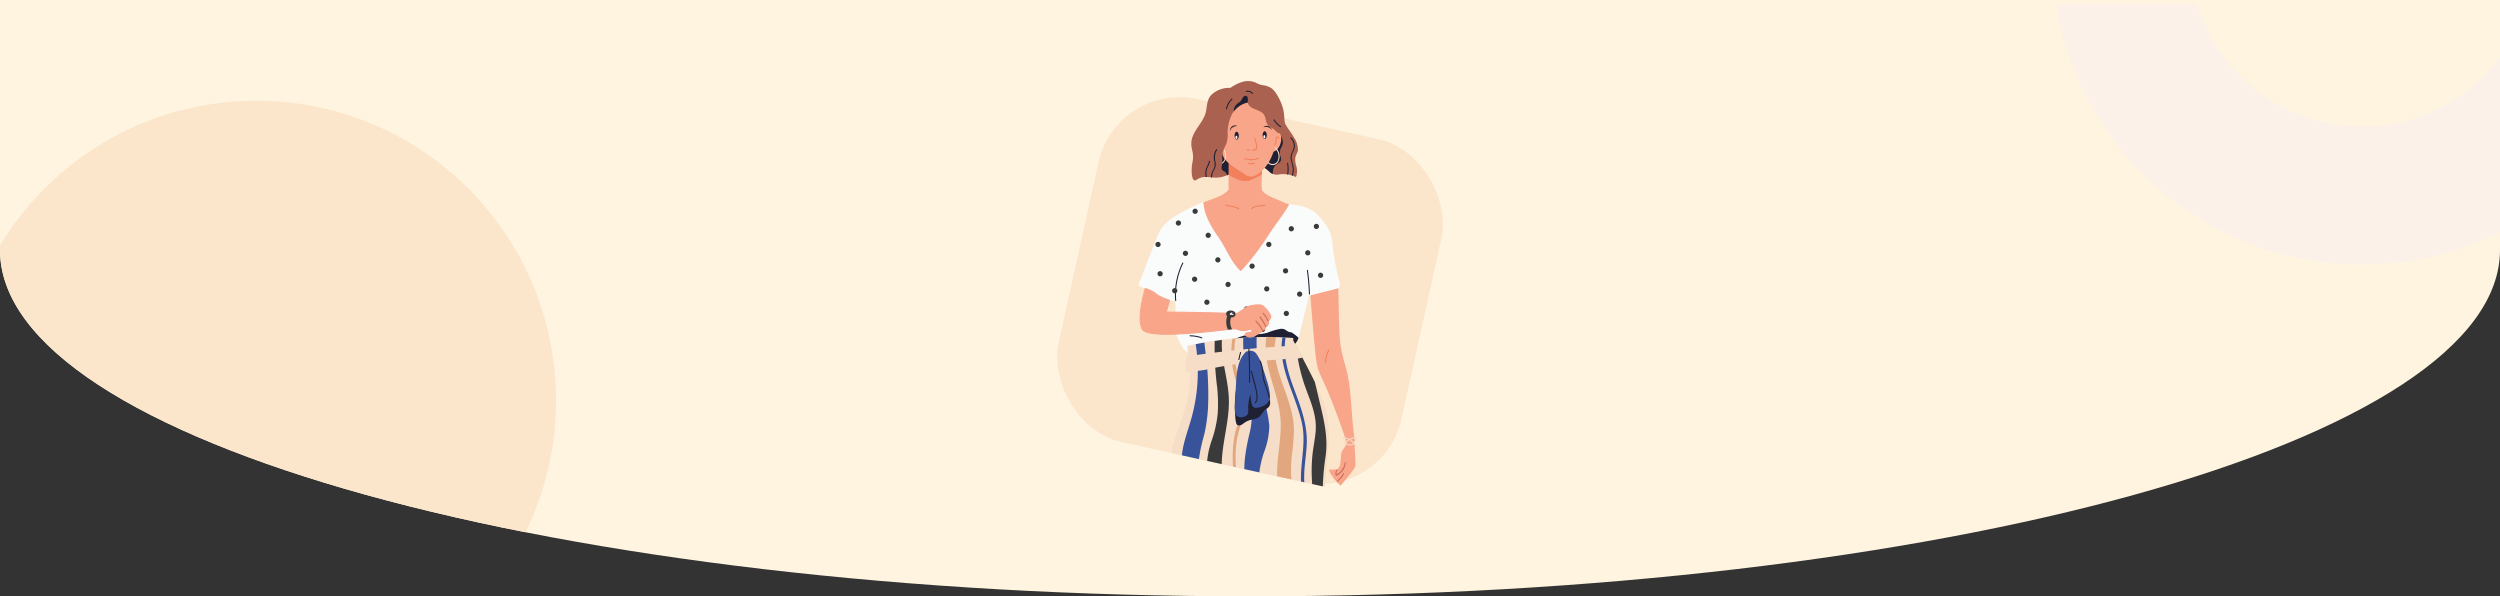 <svg xmlns="http://www.w3.org/2000/svg" xmlns:xlink="http://www.w3.org/1999/xlink" width="580.001" height="138.349" viewBox="0 0 580.001 138.349"><rect x="0" y="0" width="580.001" height="138.349" fill="#333333" stroke="none"/><defs><style>.a{fill:#fef4e0;}.b,.e,.v,.w{fill:none;}.c{clip-path:url(#a);}.d{fill:#fbe6cc;}.e{stroke:#fcf1e9;stroke-width:32px;mix-blend-mode:multiply;isolation:isolate;}.f{clip-path:url(#b);}.g{clip-path:url(#c);}.h{fill:#1f2033;}.i{fill:#ab614f;}.j,.u{fill:#f8a58a;}.k{fill:#fafbfb;}.l{fill:#f6ddc7;}.m{fill:#38539a;}.n{fill:#3a3a3a;}.o{fill:#e3a780;}.p{fill:#f1805b;}.q{fill:#2c2c2c;}.r{fill:#f58c77;}.s{fill:#c86959;}.t{fill:#414f39;}.u{stroke:#f8a58a;}.u,.v,.w{stroke-miterlimit:10;stroke-width:0.25px;}.v{stroke:#c86959;}.v,.w{stroke-linecap:round;}.w{stroke:#fff;}.x{fill:#fff;}.y{stroke:none;}</style><clipPath id="a"><path class="a" d="M-16227,61V4h580V61c0,44.377-129.838,80.349-290,80.349S-16227,105.378-16227,61Z" transform="translate(16657 348)"/></clipPath><clipPath id="b"><path class="b" d="M240.22,50.031h83.323l-9.529,100.392-61.3-13.509Z" transform="translate(-240.22 -50.031)"/></clipPath><clipPath id="c"><rect class="b" width="10.338" height="4.747"/></clipPath></defs><g transform="translate(-430 -331.001)"><path class="a" d="M-16227,61V3h580V61c0,44.377-129.838,80.349-290,80.349S-16227,105.378-16227,61Z" transform="translate(16657 328)"/><g class="c" transform="translate(0 -20)"><g transform="translate(532 284.374)"><circle class="d" cx="69.5" cy="69.5" r="69.5" transform="translate(-112.001 90)"/><g class="e" transform="translate(373.999 -16)"><circle class="y" cx="72" cy="72" r="72"/><circle class="b" cx="72" cy="72" r="56"/></g></g></g><g transform="translate(435.223 295.761)"><rect class="d" width="81.476" height="81.476" rx="19.244" transform="translate(253.801 54.088) rotate(12.474)"/><g transform="translate(238.511 50.031)"><path class="b" d="M240.22,50.031h83.323l-8.62,85.622-61.487,6.321Z" transform="translate(-240.22 -50.031)"/><g transform="translate(0 0)"><g class="f"><g transform="translate(13.789 4.022)"><g transform="translate(3.336 166.891)"><path class="b" d="M270.022,347.458H280.36v4.747H270.022Z" transform="translate(-270.022 -347.458)"/><g transform="translate(0 0)"><g class="g"><g transform="translate(0.001 0)"><path class="h" d="M280.3,348a6.8,6.8,0,0,0-3.419-.544,17.735,17.735,0,0,0-3.881.419.127.127,0,0,0-.165-.071l-.007,0c-1.622.755-2.263,2.458-2.8,4.045a.122.122,0,0,0,.084.15,15.886,15.886,0,0,0,6.121-.236c.873-.184,1.253-.844,1.816-1.475a16.622,16.622,0,0,1,2.275-2.1.122.122,0,0,0,0-.173A.11.11,0,0,0,280.3,348" transform="translate(-270.023 -347.458)"/></g></g></g></g><path class="i" d="M324.709,66.863c-.205-.43-.141-2-.447-3.338a11.722,11.722,0,0,0-1.284-3.046,5.7,5.7,0,0,0-1.29-1.684,4.558,4.558,0,0,0-2.148-.812,5.108,5.108,0,0,1-1.676-.6c-2.378-1.036-4.782.372-6.641,1.818a.12.12,0,0,0-.13.08c0,.01-.006.019-.009.028l-.115.089c-.08.064-.033.157.043.188a3.627,3.627,0,0,0,.472,2.027q.632,1.445,1.272,2.888a40.742,40.742,0,0,1,2.385,6.044c.433,1.662.784,3.444,1.954,4.774a5.7,5.7,0,0,0,2.1,1.371,9.184,9.184,0,0,1,2.051,1.518,2.443,2.443,0,0,0,2.12.471,6.463,6.463,0,0,1,3.735.571.123.123,0,0,0,.166-.044,3.937,3.937,0,0,0-.013-2.611,4.975,4.975,0,0,1-.19-1.694c.078-.655.507-1.186.62-1.83a5.139,5.139,0,0,0-.97-3.046c-.6-1.1-1.476-2.039-2.011-3.167" transform="translate(-284.086 -57.031)"/><path class="h" d="M329.86,85.1a1.6,1.6,0,0,0-.036-.988,2.409,2.409,0,0,1,.057-1.922,3.806,3.806,0,0,0,.444-1.04,3.084,3.084,0,0,0-.249-1.534.122.122,0,0,0-.239.032,5.84,5.84,0,0,0-1.874,1.933c-.62.883-1.176,1.821-1.75,2.735a4.028,4.028,0,0,0-.791,1.98,9.7,9.7,0,0,1,1.983,1.485,2.343,2.343,0,0,0,.582.353c.037-.245.045-.5.062-.632a2.144,2.144,0,0,1,.994-1.675c.274-.2.674-.4.818-.727" transform="translate(-290.251 -66.6)"/><path class="h" d="M332.784,346.552q-1.991.355-3.96.82c-.637.152-1.274.306-1.9.482a2.266,2.266,0,0,0-1.087.557.125.125,0,0,0-.17.048.123.123,0,0,0,0,.117c.708,1.377,2.4,2.835,4.076,2.5a2.982,2.982,0,0,0,1.757-1.419,11.913,11.913,0,0,0,1.44-2.952c.032-.1-.065-.164-.149-.149" transform="translate(-290.346 -180.181)"/><path class="j" d="M321.331,106.84a1.461,1.461,0,0,0-.211-2.055c-.025-.02-.051-.04-.076-.058a2.35,2.35,0,0,0,.368-.567c.287-.665.157-.445-.348-.676L317.548,102c-.818-.372-2.226-1.045-2.515-1.983,0-.022-.007-.043-.009-.064v-.009a2.024,2.024,0,0,0,0-.441.312.312,0,0,0-.037-.073.1.1,0,0,0-.095-.1h-.017c-.267-.145-.771-.01-1.03,0q-2.126.058-4.248.234a12.9,12.9,0,0,0-1.315.088.115.115,0,0,0-.194-.045l-.005.005a.111.111,0,0,0-.133.022,9.263,9.263,0,0,1-2,1.747c-.853.488-4,1.583-4.444,1.8-.23.112-.249.3-.253.544a2.418,2.418,0,0,0,.345.853c.01.021.022.04.033.061a3.045,3.045,0,0,0-.486,2.471c.385,1.644,1.711,3.147,2.694,4.477a60.783,60.783,0,0,1,5.588,8.177,1.271,1.271,0,0,0,.768,1.456,1.384,1.384,0,0,0,2.219-1.322l1.082-1.719a1.321,1.321,0,0,0,.2-.548,14.454,14.454,0,0,0,2.229-4.528l5.409-6.259" transform="translate(-279.887 -74.995)"/><path class="k" d="M322.365,124.273c-.179-.675-.349-1.352-.506-2.033q-.442-1.928-.75-3.885c-.21-1.334-.294-2.691-.532-4.022a7.772,7.772,0,0,0-1.312-3.059,16.2,16.2,0,0,0-2.264-2.7c-1.693-1.561-4.02-1.95-6.231-2.218-.167.307-.341.605-.513.892-.857,1.426-1.87,2.746-2.832,4.1-1.2,1.691-2.277,3.464-3.49,5.147a53.451,53.451,0,0,1-4.373,5.369.123.123,0,0,1-.172,0c-2.23-2.188-3.316-5.264-5.08-7.8-1.694-2.435-3.316-5.127-3.505-8.135-1.156.468-2.3.964-3.418,1.515a32.687,32.687,0,0,0-3.521,2,9.384,9.384,0,0,0-2.643,2.365,15.894,15.894,0,0,0-1.635,3.424l-1.654,4.249-1.653,4.249c-.147.374-.6,1.049-.419,1.452.133.3.654.479.937.592a12.875,12.875,0,0,1,2.037.853c.6.37,1.164.8,1.789,1.133a10.4,10.4,0,0,0,3.653,1.138,26.592,26.592,0,0,1,0,4.763,8.213,8.213,0,0,0,.916,4.518c.528,1.03,1.1,2.488,2.432,2.574a15.261,15.261,0,0,0,2.464-.224q1.427-.145,2.855-.262,5.477-.447,10.976-.48c1.649-.01,3.3.073,4.948.038a4.434,4.434,0,0,0,3.276-1.1,4.508,4.508,0,0,0,.923-1.954c.258-.967.484-1.944.725-2.916.464-1.873,1.027-4.27,1.5-6.21.169-.047.33-.094.476-.13q2-.5,4-1.005c.636-.161,1.279-.3,1.91-.486a1.068,1.068,0,0,0,.788-.569,1.932,1.932,0,0,0-.106-1.18" transform="translate(-269.151 -77.83)"/><path class="h" d="M328.752,158.749a9.228,9.228,0,0,0-1.118-.837,2.049,2.049,0,0,0-.517-.115,1.906,1.906,0,0,1-.8-.4,1.912,1.912,0,0,0-1.231-.369,15.223,15.223,0,0,0-3.112.9,9.888,9.888,0,0,1-2.156.349c-.693.028-1.385-.023-2.075.068a13.3,13.3,0,0,0-3.458,1.112.1.1,0,0,0-.076.033l-.066.028c-.143.061-.02.271.122.209l.041-.017a18.537,18.537,0,0,0,3.47.429c1.234.163,2.447.46,3.678.65a21.67,21.67,0,0,0,3.67.236c.632-.009,1.264-.038,1.9-.077.264-.016.547-.016.827-.028a2.8,2.8,0,0,0,.579-.475,3.621,3.621,0,0,0,.73-1.31,1.529,1.529,0,0,0-.407-.385" transform="translate(-285.427 -99.563)"/><path class="l" d="M315.189,213.071c-.3-4.4-1.031-8.763-1.219-13.173-.182-4.274.463-8.458.859-12.7.428-4.586.235-8.985-1.646-13.25-1.94-4.4-4.318-8.649-6.511-12.933a.253.253,0,0,0-.129-.454,82.536,82.536,0,0,0-24.174,1.8.207.207,0,0,0-.172.225.2.2,0,0,0-.032.138c.525,4.156.94,8.279-.034,12.406-.836,3.536-2.322,6.871-3.333,10.354a31.346,31.346,0,0,0-.885,11.145,41.5,41.5,0,0,1,.123,5.934,22.711,22.711,0,0,1-1.322,5.787c-1.158,3.3-2.751,6.484-3.353,9.953-.659,3.793.718,7.38.528,11.153-.326,6.465-5.668,11.274-6.884,17.5-.821,4.2.929,8.468-.154,12.635-.9,3.448-3.255,6.632-2.48,10.339a.242.242,0,0,0,.234.178,138.754,138.754,0,0,1,17.412-.784.246.246,0,0,0,.242-.242,35.275,35.275,0,0,1,1.064-8.526c.68-2.3,1.825-4.435,2.535-6.727,1.541-4.976-.27-10.3,1.7-15.191.9-2.224,2.232-4.239,3.156-6.451a20.689,20.689,0,0,0,1.348-6.691,33.636,33.636,0,0,1,1.214-8.14c.409-1.279.9-2.528,1.379-3.783a23.556,23.556,0,0,1,.788,5.119,59.527,59.527,0,0,1-.61,7.2c-.479,4.781.225,9.561-.009,14.348a28,28,0,0,1-1.379,7.183,17.336,17.336,0,0,0-1.155,6.158c.142,2.6,1.149,5.072,1.46,7.655a22.854,22.854,0,0,1-.585,8.442.244.244,0,0,0,.234.307,118.112,118.112,0,0,0,13.595-.792c1.159-.136,3.485,0,4.239-1.111.84-1.237.275-3.531.131-4.894a19.671,19.671,0,0,1,.353-6.709c.467-2.014,1.106-3.991,1.391-6.044.568-4.09-.517-8.132-.741-12.2-.241-4.4.932-8.644,1.871-12.9a42.88,42.88,0,0,0,.954-12.263" transform="translate(-264.216 -100.976)"/><path class="m" d="M285.2,174.52a40.785,40.785,0,0,1-1.307,6.186c-.586,2.006-1.288,3.979-1.73,6.025-.868,4.023-.133,8.007.186,12.044a23.319,23.319,0,0,1-.211,6.106,32.668,32.668,0,0,1-1.53,5.269c-1.273,3.471-2.851,6.883-3.432,10.562-.626,3.965.287,7.924.159,11.9s-1.849,7.361-3.543,10.855a31.958,31.958,0,0,0-2.011,4.906,31.3,31.3,0,0,0-.973,5.839,47.046,47.046,0,0,1-.862,6.356,46.152,46.152,0,0,1-1.727,5.384c-.612,1.654-1.264,3.333-1.77,5.043q3.161-.322,6.335-.5c.007-.043.015-.086.021-.129a51.811,51.811,0,0,0,.514-6.291c.082-2.208.13-4.425.4-6.619a30.739,30.739,0,0,1,1.414-6.071c1.257-3.74,3.008-7.3,4.137-11.085a26.065,26.065,0,0,0,1.065-5.7c.149-2.192.038-4.39-.02-6.584a34.1,34.1,0,0,1,.315-6.747,31.571,31.571,0,0,1,1.733-5.834c.729-1.906,1.529-3.787,2.169-5.726a31.922,31.922,0,0,0,1.51-12.671,43.73,43.73,0,0,1-.359-6.662,42.7,42.7,0,0,1,1.344-6.436,37.837,37.837,0,0,0,.882-6.309,75.479,75.479,0,0,0-.626-13.091c-.075-.648-.156-1.294-.234-1.941q-1,.178-2,.376a40.856,40.856,0,0,1,.152,11.539" transform="translate(-265.165 -101.938)"/><path class="n" d="M295.187,161.761a69.906,69.906,0,0,0,.575,10.8,37.808,37.808,0,0,1,.128,5.976,26.933,26.933,0,0,1-1.335,6.13,20.292,20.292,0,0,0-1.184,5.792,34.015,34.015,0,0,0,.7,5.925,24.461,24.461,0,0,1,.32,6.034,32.9,32.9,0,0,1-1.034,5.644c-.956,3.625-2.292,7.137-3.223,10.769a33.283,33.283,0,0,0-.962,5.357,58.07,58.07,0,0,0,.025,6.215,20.03,20.03,0,0,1-.783,6.236c-.556,1.854-1.322,3.636-2.02,5.44a30.12,30.12,0,0,0-1.666,5.788c-.34,1.989-.495,4-.707,6.007a40.636,40.636,0,0,1-1.062,6.083c-.506,1.922-1.139,3.806-1.749,5.7-.46,1.42-.914,2.862-1.289,4.321,1.213-.057,2.427-.091,3.642-.115.831-3.267.69-6.7.841-10.046a30.224,30.224,0,0,1,.862-6.353,41.541,41.541,0,0,1,1.967-5.524c1.5-3.563,3.19-7.068,3.936-10.889.8-4.068.694-8.233.985-12.35a38.915,38.915,0,0,1,.923-6.295c.47-1.974,1.084-3.908,1.7-5.843,1.179-3.721,2.373-7.5,2.508-11.435.148-4.3-.765-8.551-.36-12.852.394-4.192,1.575-8.3,1.556-12.531-.02-4.137-1.395-8.105-1.631-12.219a18.034,18.034,0,0,1,0-1.994q-.836.111-1.661.234" transform="translate(-270.897 -101.479)"/><path class="o" d="M305.571,197.228c-.265-3.982-.925-8-.426-11.986.287-2.3,1.173-4.451,1.609-6.72a12.411,12.411,0,0,0-.338-5.781,37.971,37.971,0,0,1-1.666-6.983,20.018,20.018,0,0,1,.194-4.823c-.248.022-.5.045-.744.07a20.94,20.94,0,0,0,.557,8.774c.583,2.06,1.437,4.1,1.494,6.264a21.192,21.192,0,0,1-1.217,6.108c-2.132,7.853,1.248,15.932-.8,23.786-.982,3.766-2.792,7.247-3.9,10.971-1.166,3.908-.9,7.834-1.191,11.847-.3,4.113-1.907,7.856-3.312,11.682a36.789,36.789,0,0,0-2.2,11.542,71.981,71.981,0,0,1-.557,7.377c-.319,2.236-.747,4.455-1.1,6.685-.185,1.176-.345,2.356-.46,3.539.23,0,.457.005.685.007.46-4.958,1.8-9.946,2.048-14.855.217-4.281.336-8.383,1.714-12.488,1.222-3.637,2.907-7.146,3.594-10.946.727-4.02.115-8.152.955-12.156.788-3.744,2.524-7.188,3.752-10.791a27.976,27.976,0,0,0,1.308-11.122" transform="translate(-275.827 -101.227)"/><path class="m" d="M318.675,170.555a48.783,48.783,0,0,1,.9,5.949,21.048,21.048,0,0,1-.491,6.1,48.858,48.858,0,0,0-1.111,5.964,29.5,29.5,0,0,0,.07,6.244c.241,2.055.617,4.08.657,6.157a38.871,38.871,0,0,1-.483,6.508c-.317,2.112-.716,4.217-1.17,6.307l.09-.23a25.334,25.334,0,0,1,.76,4.475,17,17,0,0,0,1.475-5.013,38.152,38.152,0,0,1,1.465-6.1,18.738,18.738,0,0,0,.865-3.119,12.393,12.393,0,0,0,.046-3.146,51.449,51.449,0,0,1-.6-6.926,24.385,24.385,0,0,1,1.253-6.6,17.906,17.906,0,0,0,1.246-6.219,29.021,29.021,0,0,0-1.392-6.335,57.682,57.682,0,0,1-1.558-14.232q-1.549.047-3.1.154a37.947,37.947,0,0,0,1.083,10.059" transform="translate(-286.686 -100.975)"/><path class="o" d="M327.129,188.1a59.3,59.3,0,0,0,.517-5.957c.013-3.483-1.156-6.769-2.316-10.007-1.125-3.147-2.358-6.452-2.131-9.854a10.98,10.98,0,0,1,.31-1.936c-.753-.021-1.508-.034-2.264-.034-1.081,6.771,3.132,13.147,3.324,19.872.115,4.022-.883,7.983-.833,12,.025,2.03.4,4.025.6,6.041a19.023,19.023,0,0,1-.236,5.6c-.69,3.5-2.193,6.764-3.419,10.093a34.6,34.6,0,0,0-1.522,5.118,37.237,37.237,0,0,0-.575,5.445,53.937,53.937,0,0,1-.475,5.845,18.907,18.907,0,0,1-1.777,5.427c-.245.494-.494.983-.741,1.475.014,1,.007,1.995-.041,2.993a28,28,0,0,1-1.379,7.183,17.335,17.335,0,0,0-1.155,6.157c.128,2.389.984,4.661,1.363,7.017a76.356,76.356,0,0,1,3-9.853,72.743,72.743,0,0,0,3.7-11.206c.786-3.875.956-7.815,1.453-11.723a40.781,40.781,0,0,1,1.188-6.065c.51-1.785,1.158-3.527,1.81-5.264,1.279-3.413,2.6-6.885,2.849-10.557.272-4.009-.832-7.922-1.264-11.877a27.818,27.818,0,0,1,.02-5.945" transform="translate(-284.968 -100.964)"/><path class="m" d="M332.03,191.236c.143-1.99.453-3.965.539-5.96.187-4.379-1.3-8.39-2.8-12.427-1.465-3.934-2.855-8.135-2.1-12.327-.245-.014-.491-.024-.736-.036-1.249,7.089,3.325,13.584,4.609,20.406.784,4.168-.353,8.237-.318,12.412.035,4.049,1.291,7.95,1.647,11.965.673,7.585-2.343,14.763-4.477,21.88a55.115,55.115,0,0,0-2.151,10.663c-.39,4.1-.653,8.16-2.18,12.038-1.6,4.072-3.613,7.865-4.766,12.117a81.758,81.758,0,0,0-1.691,8.075c.246,0,.492-.009.738-.014.356-2.134.758-4.259,1.269-6.362a62.6,62.6,0,0,1,4.074-11.11,33.737,33.737,0,0,0,2.914-10.675A77.677,77.677,0,0,1,328.345,230c1.839-7.011,4.947-13.8,5.32-21.121.193-3.793-.671-7.43-1.279-11.148a27.669,27.669,0,0,1-.357-6.5" transform="translate(-286.926 -101.037)"/><path class="n" d="M341.921,210.428c-.437-3.294-.955-6.58-1.19-9.9a54.459,54.459,0,0,1,.629-11.107c.56-4.27-.371-8.16-1.36-12.29l-1.149-4.809c-1.384-2.836-2.886-5.626-4.341-8.423a39.217,39.217,0,0,0,1.943,9.071c1.25,3.627,2.915,6.864,2.576,10.819-.159,1.86-.564,3.689-.754,5.545a38.077,38.077,0,0,0-.095,5.949c.209,3.841.827,7.643,1.2,11.469a43.331,43.331,0,0,1-.278,11.7c-.614,3.515-1.616,6.945-2.471,10.406a53.756,53.756,0,0,0-1.641,10.665,36.95,36.95,0,0,1-2.011,11.324c-2.339,6.471-6.12,13.343-4.737,20.342q1.756-.115,3.505-.284c1.37-5.684,4.344-10.884,5.96-16.512a39.286,39.286,0,0,0,1.207-10.672,47.515,47.515,0,0,1,.856-9.3c.377-2.559,1.016-5.088,1.575-7.622a42.845,42.845,0,0,0,.957-12.261c-.092-1.375-.23-2.746-.377-4.117" transform="translate(-291.322 -102.489)"/><path class="l" d="M321.891,166.476a10.021,10.021,0,0,0-.588-1.322,3.82,3.82,0,0,0-.728-1.105,1.239,1.239,0,0,0-.934-.172c-.636.03-1.271.067-1.906.1q-3.812.22-7.613.557-7.5.665-14.952,1.788a.1.1,0,0,0-.083.134.132.132,0,0,0-.175.064.137.137,0,0,0-.012.04q-.163,1.6-.172,3.2a.123.123,0,0,0,.121.121,30.36,30.36,0,0,0,6.7-.914q3.492-.662,7.017-1.127,3.421-.45,6.865-.712,1.782-.135,3.563-.22a7.746,7.746,0,0,0,2.838-.3.121.121,0,0,0,.057-.137" transform="translate(-277.195 -102.467)"/><path class="h" d="M300.158,292.272a15.846,15.846,0,0,0-1.964,1.909c-.987,1.169-1.5,2.608-2.391,3.833-1.5,2.064-3.906,3.473-4.715,6.006-.043.134.151.207.222.094a9.886,9.886,0,0,1,1.323-1.8,5.1,5.1,0,0,1,2.115-1.127c1.272-.45,1.695-1.484,2.4-2.532a6.05,6.05,0,0,1,1.071-1.137,12.764,12.764,0,0,1,.747-2.736c.345-.859.757-1.686,1.185-2.505" transform="translate(-275.644 -157.092)"/><path class="h" d="M317.518,245.062c1.8-1.421,2.022-3.9,3.024-5.836.693-1.341,1.619-2.543,2.292-3.9a22.88,22.88,0,0,0,1.576-4.178.122.122,0,0,0-.222-.094c-2.83,3.892-5.707,7.915-6.99,12.608q.172.7.319,1.4" transform="translate(-286.752 -131.028)"/><path class="h" d="M278.657,321.437a9.063,9.063,0,0,1-2.085,2.528c-.734.615-1.516,1.155-2.191,1.839a11.928,11.928,0,0,0-2.754,4.482c-.051.148.183.211.234.064a11.63,11.63,0,0,1,3.111-4.776c.715-.656,1.54-1.18,2.241-1.853a9.3,9.3,0,0,0,1.654-2.16.122.122,0,0,0-.209-.124h0" transform="translate(-267.365 -169.473)"/><path class="h" d="M344.183,282.923Q342,285.98,339.916,289.1c-.087.13.123.252.209.122q2.085-3.124,4.267-6.182c.091-.127-.12-.248-.209-.122" transform="translate(-296.407 -153.093)"/><path class="n" d="M294.189,152.532a.607.607,0,1,0,.58.58.607.607,0,0,0-.58-.58" transform="translate(-276.719 -97.653)"/><path class="n" d="M325.421,156.225a.607.607,0,1,0,.58.58.607.607,0,0,0-.58-.58" transform="translate(-290.003 -99.224)"/><g transform="translate(10.584 29.595)"><path class="h" d="M292.153,130.335a16.688,16.688,0,0,0-1.666,8.767c.013.155.256.156.242,0a16.452,16.452,0,0,1,1.634-8.644c.069-.14-.14-.263-.21-.122" transform="translate(-285.95 -117.78)"/><path class="h" d="M343.939,133.316c-.021-.154-.255-.088-.236.064a53.381,53.381,0,0,1,.471,5.464c.006.156.248.156.242,0a53.971,53.971,0,0,0-.478-5.529" transform="translate(-308.61 -119.037)"/><path class="n" d="M311.493,138.077a.607.607,0,1,0,.58.58.607.607,0,0,0-.58-.58" transform="translate(-294.663 -121.1)"/><path class="n" d="M284.059,133.751a.607.607,0,1,0,.58.58.607.607,0,0,0-.58-.58" transform="translate(-282.994 -119.26)"/><path class="n" d="M297.987,135.967a.607.607,0,1,0,.58.58.607.607,0,0,0-.58-.58" transform="translate(-288.918 -120.202)"/><path class="n" d="M327.109,139.87a.607.607,0,1,0,.58.58.607.607,0,0,0-.58-.58" transform="translate(-301.306 -121.862)"/><path class="n" d="M340.4,141.981a.607.607,0,1,0,.58.58.607.607,0,0,0-.58-.58" transform="translate(-306.96 -122.76)"/><path class="n" d="M321.2,130.691a.607.607,0,1,0,.58.58.607.607,0,0,0-.58-.58" transform="translate(-298.792 -117.958)"/><path class="n" d="M334.706,132.59a.607.607,0,1,0,.58.58.607.607,0,0,0-.58-.58" transform="translate(-304.537 -118.766)"/><path class="n" d="M348.844,134.384a.607.607,0,1,0,.58.58.607.607,0,0,0-.58-.58" transform="translate(-310.551 -119.529)"/><path class="n" d="M307.378,128.158a.607.607,0,1,0,.58.58.607.607,0,0,0-.58-.58" transform="translate(-292.913 -116.881)"/><path class="n" d="M294.294,125.521a.607.607,0,1,0,.58.58.607.607,0,0,0-.58-.58" transform="translate(-287.348 -115.759)"/><path class="n" d="M283.215,121.933a.607.607,0,1,0,.58.58.607.607,0,0,0-.58-.58" transform="translate(-282.635 -114.233)"/><path class="n" d="M303.474,118.24a.607.607,0,1,0,.58.58.607.607,0,0,0-.58-.58" transform="translate(-291.252 -112.662)"/><path class="n" d="M327.953,121.933a.607.607,0,1,0,.58.58.607.607,0,0,0-.58-.58" transform="translate(-301.665 -114.233)"/><path class="n" d="M343.674,125.309a.607.607,0,1,0,.58.58.607.607,0,0,0-.58-.58" transform="translate(-308.352 -115.669)"/><path class="n" d="M291.445,113.281a.607.607,0,1,0,.58.58.607.607,0,0,0-.58-.58" transform="translate(-286.136 -110.553)"/><path class="n" d="M302.946,145.252a.607.607,0,1,0,.58.58.607.607,0,0,0-.58-.58" transform="translate(-291.028 -124.152)"/><path class="n" d="M289.968,140.609a.607.607,0,1,0,.58.58.607.607,0,0,0-.58-.58" transform="translate(-285.507 -122.177)"/><path class="n" d="M318.984,147.995a.607.607,0,1,0,.58.58.607.607,0,0,0-.58-.58" transform="translate(-297.85 -125.318)"/><path class="n" d="M335.022,149.788a.607.607,0,1,0,.58.58.607.607,0,0,0-.58-.58" transform="translate(-304.672 -126.081)"/><path class="n" d="M309.7,154.748a.607.607,0,1,0,.58.58.607.607,0,0,0-.58-.58" transform="translate(-293.9 -128.191)"/><path class="n" d="M337.027,115.6a.607.607,0,1,0,.58.58.607.607,0,0,0-.58-.58" transform="translate(-305.524 -111.54)"/><path class="n" d="M347.156,114.653a.607.607,0,1,0,.58.58.607.607,0,0,0-.58-.58" transform="translate(-309.833 -111.136)"/><path class="n" d="M298.2,108.533a.607.607,0,1,0,.58.58.607.607,0,0,0-.58-.58" transform="translate(-289.008 -108.533)"/></g><path class="h" d="M299.215,160.128a8.882,8.882,0,0,0-2.738-.475.121.121,0,1,0,0,.243,8.645,8.645,0,0,1,2.672.465c.148.051.211-.184.064-.234" transform="translate(-277.887 -100.682)"/><path class="i" d="M305.852,60.376c-.074-.042.731-.686.252-.6a5.907,5.907,0,0,0-4.412,1.619c-1.241,1.227-.907,3.129-1.487,4.648-.678,1.772-2.109,3.132-2.808,4.9a4.735,4.735,0,0,0-.331,2.38c.067.509.2,1,.293,1.508a6,6,0,0,1,0,1.935,10.357,10.357,0,0,0-.221,2.894c.057.418.129,1.379.6,1.557.247.092.456-.083.655-.212a3.276,3.276,0,0,1,1.53-.536c1.025-.095,2.043.16,3.068.115a6.379,6.379,0,0,0,2.484-.615c.767-.368.919-.887,1.034-1.7a24.143,24.143,0,0,0-.392-5.973,28.364,28.364,0,0,1,.608-7.179c.237-1.614.784-3.8-.874-4.741" transform="translate(-278.175 -58.196)"/><path class="j" d="M319.82,80.642c-.063-.862-.182.773-1.327.7a9.515,9.515,0,0,0-2.518.638l-2.86.747.008-.5c.008-.467-.908-.784-.916-.315-.025,1.533-.144,6.385-.13,9.988.006,1.66.093,3.041.138,3.735.092,1.452,1.494,1.088,2.563,1.058.879-.024,1.756-.091,2.629-.195.575-.068,1.541-.014,1.97-.527.411-.492.273-1.417.292-2,.037-1.108.314-11.121.152-13.332" transform="translate(-284.573 -66.967)"/><path class="h" d="M310.971,88.2a9.5,9.5,0,0,0,.088-1.387,3.3,3.3,0,0,0-.224-.848,24.192,24.192,0,0,0-1.379-2.528,1.869,1.869,0,0,0,.118-.15c.091-.126-.119-.248-.21-.122-.625.869-2.8,1.934-1.419,3.171a1.6,1.6,0,0,1,.586,1.318,2.159,2.159,0,0,0,.045.977c.121.249.329.3.547.432a1.464,1.464,0,0,1,.649.919c.057-.025.115-.049.168-.075.766-.367.919-.887,1.034-1.7" transform="translate(-282.626 -68.126)"/><path class="p" d="M319.814,92.439c.017-.9.057-1.9.068-2.79a7.47,7.47,0,0,0-1.353.8c-1.936,1.094-4.187-.928-6.432-1.121v3.193c1.52.819,3.027,1.816,4.836,1.306a16.154,16.154,0,0,0,2.7-1.3c.049-.025.121-.063.177-.09" transform="translate(-284.583 -70.769)"/><path class="j" d="M319.072,63.579a8.965,8.965,0,0,0-6.179-.721,7.713,7.713,0,0,0-4.337,2.087c-.057-.361-.69-.419-.732-.006-.431,3.936-.465,8.364,1.143,12.05.64,1.467,3.518,3.015,4.884,3.986,1.312.931,2.169.671,3.374-.226,2.223-1.657,3.3-4.095,4.023-7.332.65-2.909.848-8.135-2.176-9.84" transform="translate(-282.657 -59.402)"/><path class="q" d="M314.36,75.062a2.328,2.328,0,0,0-.537.074,1.952,1.952,0,0,0-.488.2,1.4,1.4,0,0,0-.41.352,1.574,1.574,0,0,0-.267.562,1.183,1.183,0,0,1,.574-1.174,1.2,1.2,0,0,1,.561-.161.983.983,0,0,1,.565.147" transform="translate(-284.817 -64.637)"/><path class="q" d="M326.124,75.434a2.35,2.35,0,0,1,.537-.078,1.94,1.94,0,0,1,.524.057,1.417,1.417,0,0,1,.492.225,1.567,1.567,0,0,1,.411.467,1.183,1.183,0,0,0-.318-.644,1.171,1.171,0,0,0-.557-.326,1.2,1.2,0,0,0-.584,0,.982.982,0,0,0-.5.3" transform="translate(-290.549 -64.717)"/><path class="j" d="M331.423,78.46c-.28-.957-1.307-.67-1.7-.138-.706.522-.643,2.153-.61,2.939.015.363-.008.813.368.942s.856-.214,1.116-.481a3.642,3.642,0,0,0,.83-3.262" transform="translate(-291.811 -65.878)"/><path class="r" d="M306.609,81.57c.279.3.784.69,1.227.562.426-.122.419-.606.451-1,.069-.844.142-2.555-.625-3.144-.422-.586-1.492-.972-1.845.044a3.8,3.8,0,0,0,.791,3.534" transform="translate(-281.85 -65.698)"/><path class="h" d="M315.485,78.389c0,.5-.211.9-.48.907s-.489-.4-.492-.9.211-.907.48-.907.489.4.492.9" transform="translate(-285.61 -65.733)"/><path class="h" d="M326.78,78.194c-.01.5-.235.9-.5.894s-.479-.414-.469-.913.235-.9.5-.894.479.414.469.913" transform="translate(-290.414 -65.645)"/><path class="p" d="M331.6,79.8c-.106-.4-.371-.6-.7-.228a.725.725,0,0,0-.164.6,1.28,1.28,0,0,1-.287,1.108c-.1.115.063.291.168.172a1.44,1.44,0,0,0,.386-.782,1.562,1.562,0,0,0,0-.394.707.707,0,0,1,.029-.468c.153-.257.287-.151.342.054a.121.121,0,0,0,.235-.057" transform="translate(-292.371 -66.538)"/><path class="s" d="M307.5,80.689a.665.665,0,0,1-.324-.439c-.037-.18.08-.349.1-.522a.944.944,0,0,0-.115-.58c-.186-.321-.541-.4-.717-.018-.066.14.141.267.207.126q.287-.126.333.095a.357.357,0,0,1,.047.172.907.907,0,0,1-.057.391.743.743,0,0,0-.033.4.9.9,0,0,0,.432.586c.138.072.265-.135.126-.207" transform="translate(-282.175 -66.323)"/><path class="l" d="M308.1,83.514c-.118-.1-.291.071-.172.172a2.548,2.548,0,0,1,.792,2.58,1.307,1.307,0,0,1-2.238.669c-.1-.121-.269.051-.172.172a1.48,1.48,0,0,0,2.406-.256,2.7,2.7,0,0,0-.616-3.338" transform="translate(-282.108 -68.283)"/><path class="p" d="M320.033,82.89a3.562,3.562,0,0,1-.449-.028.133.133,0,0,1-.115-.144.1.1,0,0,1,.1-.1h.021a3.571,3.571,0,0,0,.45.028h.035a.115.115,0,0,1,.115.115v0a.115.115,0,0,1-.105.124h-.047Zm.69-.012a.1.1,0,0,1-.1-.1v-.006a.129.129,0,0,1,.115-.14l.04,0c.4-.038.7-.066.862-.509a1.359,1.359,0,0,0-.078-.751c-.012-.04-.022-.077-.032-.112-.043-.159-.093-.318-.141-.472a7.338,7.338,0,0,1-.216-.788.114.114,0,0,1,.025-.1.141.141,0,0,1,.1-.049.1.1,0,0,1,.105.088,6.684,6.684,0,0,0,.214.754,3.132,3.132,0,0,1,.233,1.633c-.107.481-.508.51-.933.54l-.183.014Z" transform="translate(-287.718 -66.736)"/><path class="t" d="M320.405,66.328c-.165-.509-.978-.606-1.423-.726a12.5,12.5,0,0,0-2.149-.375,16.178,16.178,0,0,0-4.874.359,3.94,3.94,0,0,0-3.061,1.965,12.69,12.69,0,0,0-.67,2.28c-.178.776-.256,1.767-1.046,2.176-.139.072-.016.281.122.209.977-.506,1.028-1.819,1.264-2.763a6.881,6.881,0,0,1,.794-2.25,3.372,3.372,0,0,1,1.85-1.176,15.08,15.08,0,0,1,4.218-.609,13.65,13.65,0,0,1,2.331.17c.353.057.705.132,1.052.222.312.081,1.253.26,1.358.583.048.148.282.084.234-.064" transform="translate(-282.466 -60.496)"/><path class="i" d="M327.06,65.634a5.56,5.56,0,0,0-1.7-4.356,7.147,7.147,0,0,0-4.768-1.208,1.984,1.984,0,0,0-1.589.913c-.39.583-.11,1.465-.036,2.1a.127.127,0,0,0,.1.11.108.108,0,0,0,.112.088c2.069-.02,4.545-.244,5.869,1.672A6.154,6.154,0,0,1,326,67.875c.072.727-.107,1.681.336,2.309a.123.123,0,0,0,.169.042.159.159,0,0,0,.022-.017,2.327,2.327,0,0,0,.575-1.67c.028-.964,0-1.942-.04-2.905" transform="translate(-287.435 -58.317)"/><path class="i" d="M319.679,69.146a16.9,16.9,0,0,0-.109-1.866c-.115-1.059-.3-2.113-.5-3.161a2.213,2.213,0,0,0-1.264-1.773,6.163,6.163,0,0,0-4.734.017.093.093,0,0,0-.122-.048l-.005,0c-.032.013-.063.025-.1.036l-.051-.015c-.28-.176-.581-.313-.857-.5l-.02-.015a2.06,2.06,0,0,0-.307-1.224c-.447-.632-1.389-.548-2.065-.46-1.974.256-3.248,1.548-4.495,2.985a12.513,12.513,0,0,0-1.769,2.459,15.29,15.29,0,0,0-.994,2.862,13.536,13.536,0,0,0-.691,5.873,6.032,6.032,0,0,0,1.084,2.637,9.387,9.387,0,0,0,2.574,2.118.122.122,0,0,0,.147-.019c.946-1.038.632-2.413.747-3.688a7.594,7.594,0,0,1,.817-2.272,5.948,5.948,0,0,0,.407-2.228,9.825,9.825,0,0,1,1-4.867,5.557,5.557,0,0,1,3.575-2.712l.013-.006.064,0c.309,1.71,2.9,1.533,3.754,2.826.493.747.38,1.766.929,2.452a2.568,2.568,0,0,0,.788.59,3.644,3.644,0,0,1,1.127.87c.272.326.668.472.919.028a1.835,1.835,0,0,0,.138-.9" transform="translate(-280.071 -58.329)"/><path class="l" d="M329.693,83.8c-.118-.1-.291.07-.172.172a2.548,2.548,0,0,1,.792,2.58,1.306,1.306,0,0,1-2.238.669c-.1-.121-.269.051-.172.172a1.48,1.48,0,0,0,2.406-.256,2.7,2.7,0,0,0-.616-3.338" transform="translate(-291.294 -68.403)"/><path class="h" d="M321.954,179.125a4.428,4.428,0,0,0-2.513-2.061,8.37,8.37,0,0,0-3.72-.661c.027-.1.051-.206.079-.307a.122.122,0,0,0-.234-.067h0a26.712,26.712,0,0,0-.959,7.561q.017.906.1,1.808a6.9,6.9,0,0,0,.23,1.622c.26.727,1.026.5,1.508.151a5.214,5.214,0,0,1,1.466-.845c.522-.172,1.077-.224,1.6-.4,1-.336,1.282-1.105,1.911-1.853.31-.369.8-.517,1.092-.891a1.632,1.632,0,0,0,.287-1.034,8.612,8.612,0,0,0-.845-3.021" transform="translate(-285.649 -107.611)"/><path class="m" d="M322.744,176.045a14.818,14.818,0,0,0-.733-3.318c-.345-1.136-.695-2.273-1.1-3.39a8.672,8.672,0,0,0-1.4-2.862,1.681,1.681,0,0,0-2-.407.125.125,0,0,0-.172-.04l-.016.012c-2.373,2.081-2.312,5.916-2.505,8.8q-.1,1.495-.148,2.988a10.286,10.286,0,0,0,.03,2.5c.267,1.2,1.727,1.243,2.6.6.617-.452.394-1.289.413-1.949a11.1,11.1,0,0,1,.521-3.016,17.186,17.186,0,0,0,.187,1.724c.126.762.309,1.529,1.239,1.461a4.68,4.68,0,0,0,2.256-.85,2.413,2.413,0,0,0,.821-2.251" transform="translate(-285.653 -103.339)"/><path class="h" d="M320.307,165.157c-.007-.153-.25-.155-.242,0q.2,3.85.168,7.7a.121.121,0,1,0,.242,0q.029-3.85-.168-7.7" transform="translate(-287.972 -102.974)"/><path class="h" d="M322.469,178.652c-.309-1.563-.78-3.107-1.177-4.65a.121.121,0,0,0-.234.064h0l.926,3.6a10.585,10.585,0,0,1,.354,1.752c.042.5.152,1.547-.374,1.85a.121.121,0,0,0,.122.209c.818-.472.53-2.078.382-2.826" transform="translate(-288.392 -106.748)"/><path class="h" d="M316.423,166.491q-.219.814-.387,1.638c-.03.152.2.218.234.064q.168-.824.387-1.638a.121.121,0,0,0-.234-.064h0" transform="translate(-286.257 -103.553)"/><path class="h" d="M325.672,174.151c-.3-1.419-.182-2.915-.824-4.248-.068-.14-.278-.018-.21.122.632,1.306.508,2.8.8,4.189.3,1.425,1.1,2.721,1.254,4.172.017.153.26.155.242,0-.162-1.478-.96-2.788-1.263-4.236" transform="translate(-289.912 -105.016)"/><path class="h" d="M317.247,63.079c-.328-.345-.752,0-.959.287-.281.392-.364.833-.818,1.1a2.859,2.859,0,0,0-.726.575,2.077,2.077,0,0,0-.544,1.55,5.46,5.46,0,0,1,3.155-2.082l.013-.005h.037c.057-.494.125-1.123-.16-1.422" transform="translate(-285.476 -59.542)"/><path class="h" d="M320.647,61.44a1.651,1.651,0,0,0-1.531-.485c-.153.029-.087.263.064.234a1.4,1.4,0,0,1,1.3.424c.107.115.279-.057.172-.172" transform="translate(-287.531 -58.686)"/><path class="h" d="M337,88.643h0l-.076-.027c-.051-.018-.1-.037-.157-.055a3.843,3.843,0,0,0,.248-1.593,6.034,6.034,0,0,0-.252-1.238,6.379,6.379,0,0,1-.247-1.172,2.789,2.789,0,0,1,.359-1.472,6.037,6.037,0,0,0,.291-.716,2.363,2.363,0,0,0-.691-2.429.105.105,0,0,1-.032-.12.136.136,0,0,1,.122-.085.114.114,0,0,1,.08.033,2.616,2.616,0,0,1,.866,1.88,3.169,3.169,0,0,1-.384,1.375,3.21,3.21,0,0,0-.382,1.331,5.6,5.6,0,0,0,.257,1.437,5.228,5.228,0,0,1,.257,1.565A4.127,4.127,0,0,1,337,88.644Zm-1.048-.276h0c-.076-.011-.156-.026-.237-.037a7.448,7.448,0,0,0-.018-2.567.1.1,0,0,1,.021-.081.118.118,0,0,1,.085-.034.133.133,0,0,1,.136.115,7.688,7.688,0,0,1,.013,2.6Z" transform="translate(-294.621 -66.689)"/><path class="h" d="M312.3,64.13a4.971,4.971,0,0,0-1.3,2.3.121.121,0,1,0,.234.064,4.711,4.711,0,0,1,1.238-2.2.122.122,0,0,0-.172-.172" transform="translate(-284.115 -60.035)"/><path class="h" d="M331.949,74.08a4.947,4.947,0,0,1-1.486-1.543c-.083-.133-.293-.011-.211.122a5.244,5.244,0,0,0,1.575,1.63c.13.086.252-.124.122-.21" transform="translate(-292.297 -63.602)"/><path class="h" d="M304.289,91.078h0l-.121-.011-.121-.011a3.368,3.368,0,0,1,.024-.618,3.081,3.081,0,0,1,.394-1.029,3.929,3.929,0,0,0,.345-.787,3.177,3.177,0,0,0-.039-1.42,4.748,4.748,0,0,1-.107-.962,3.719,3.719,0,0,1,.552-1.672.107.107,0,0,1,.1-.057.138.138,0,0,1,.115.066.114.114,0,0,1,0,.115,3.385,3.385,0,0,0-.442,2.365c.011.07.023.14.035.21a3.614,3.614,0,0,1,.068,1.215,2.936,2.936,0,0,1-.372.907,3.737,3.737,0,0,0-.329.706,2.858,2.858,0,0,0-.1.981Zm-1.224-.093h0c-.082,0-.166,0-.247,0a4.589,4.589,0,0,1-.074-1.387,3.836,3.836,0,0,1,.406-1.185,3.959,3.959,0,0,0,.395-1.118.1.1,0,0,1,.1-.088.148.148,0,0,1,.106.049.127.127,0,0,1,.03.1,3.775,3.775,0,0,1-.388,1.087A3.883,3.883,0,0,0,303,89.51a4.249,4.249,0,0,0,.061,1.474Z" transform="translate(-280.595 -68.72)"/><path class="p" d="M324.315,106.989c-1.1.179-2.261.047-3.168.8-.12.1.052.271.172.172.856-.712,2.028-.569,3.062-.736.152-.025.086-.259-.067-.236" transform="translate(-288.415 -78.28)"/><path class="p" d="M313.931,107.758c-.919-.609-2.042-.555-3.058-.893-.148-.05-.212.184-.064.234.995.334,2.1.273,3,.869.13.086.252-.124.122-.209" transform="translate(-283.999 -78.225)"/><path class="p" d="M321.4,89.953a1.908,1.908,0,0,1-1.308.04.121.121,0,0,0-.071.23,2.117,2.117,0,0,0,1.437-.037c.144-.057.087-.292-.057-.236" transform="translate(-287.924 -71.03)"/><path class="p" d="M321.777,88.034a7.341,7.341,0,0,1-1.954.318,8.87,8.87,0,0,0-1.311-.216c-.153.006-.155.249,0,.243.571-.023,1.045.279,1.609.218s1.149-.215,1.72-.326c.153-.03.089-.264-.064-.237" transform="translate(-287.262 -70.218)"/><g transform="translate(6.989 48.127)"><path class="u" d="M282.426,146.238s13.322.158,16.123.383c.436.035,2-1.215,2.668-1.57a6.918,6.918,0,0,1,3.181-.44c.837.144,2.287,2.194,2.287,2.628a1.336,1.336,0,0,1-.622,1.072c-.053.025.2.488.128.625s-.305.627-.652.675c-.168.023-.009.582-.513.771-.4.151-.246.355-.724.573a15.053,15.053,0,0,0-1.442.869,6.159,6.159,0,0,1-.981.217,3.793,3.793,0,0,1-1.015-.329.354.354,0,0,1,.193-.614c.464-.133,1.139-.152,1.251-.309s-.193-.595-.193-.595a8.178,8.178,0,0,1-1.983.358c-.611-.068-1.481-.429-1.845-.439-.756-.021-19.826,2.8-21.39.124-1.473-2.52.673-9.455.673-9.455a7.426,7.426,0,0,1,2.89,1.569,18.673,18.673,0,0,0,2.739,1.171C283.039,144.148,282.426,146.238,282.426,146.238Z" transform="translate(-276.379 -140.782)"/><path class="v" d="M326.022,150.78a6.886,6.886,0,0,1,1.157,1.784" transform="translate(-297.495 -145.035)"/><path class="v" d="M324.77,152.244a13.089,13.089,0,0,1,1.352,2.243" transform="translate(-296.963 -145.657)"/><path class="v" d="M323.138,153.926a9.284,9.284,0,0,1,1.529,2.161" transform="translate(-296.269 -146.373)"/></g><g transform="translate(46.499 48.038)"><path class="j" d="M352.85,208.421c.5.085,1.765-.093,1.77-.048l.226-.281c.1-.121.222-.293.347-.467a19.142,19.142,0,0,0,.251-2.347,2.057,2.057,0,0,1,.29-1.088c.157-.492.9-1.213.894-1.683,0-.255-.045-.827-.092-1.413l.293.137a3.12,3.12,0,0,0,1.642.07l.106-.04c.047,1.281.1,3.191.139,3.579.038.445.108,2.3.068,2.744a1.657,1.657,0,0,1-.4.808c-.3.431-.618.853-.943,1.267-.649.83-1.335,1.631-2.018,2.432a.106.106,0,0,1-.15.01.108.108,0,0,1-.03-.044.082.082,0,0,1-.02-.006,11.213,11.213,0,0,1-2.43-3.138,1.315,1.315,0,0,1-.065-.486c.04,0,.08,0,.122-.005" transform="translate(-348.365 -166.347)"/><path class="j" d="M345.135,142.3c1.61-.4,2.181-.547,3.762-.945l1.742-.433a5.964,5.964,0,0,0,.938-.3c.19,5.434.155,10.8.552,13.283.6,3.747,1.5,5.222,2.055,9.342.506,3.786.537,7.936,1.18,12.293.05.333-.687,1.639-.879,1.477l.065.208c.141.447-.568.608-.707.165-1.331-4.228-2.974-8.735-4.7-12.819-2.053-4.866-2.4-4.523-2.848-8.749-.26-2.439-.787-8.357-1.163-13.525" transform="translate(-345.135 -140.627)"/><path class="p" d="M351.84,165.569c.077-.135.282,0,.2.131a5.244,5.244,0,0,0-.688,2.851c.007.156-.236.145-.241-.01a5.479,5.479,0,0,1,.725-2.972" transform="translate(-347.676 -151.212)"/><path class="s" d="M355.436,212.678c.068-.14.271-.007.2.13a1.4,1.4,0,0,0-.19.7c.067.271.154.122.317.051a3.251,3.251,0,0,0,.8-.639,3.6,3.6,0,0,0,.817-1.945c.03-.152.261-.076.232.074a4.808,4.808,0,0,1-.515,1.584,4.485,4.485,0,0,1-1.415,1.293c-.726.465-.407-.926-.249-1.248" transform="translate(-349.429 -170.514)"/><path class="s" d="M355.861,217.052a4.71,4.71,0,0,0,1.4-1.695.121.121,0,0,1,.2.132,4.923,4.923,0,0,1-1.491,1.777c-.136.078-.248-.137-.113-.214" transform="translate(-349.671 -172.39)"/><path class="l" d="M361.189,202.947a4.055,4.055,0,0,0-.433-.633,1.3,1.3,0,0,1-.935.349H359.8a1.471,1.471,0,0,1-1-.445,4.52,4.52,0,0,0-.334.446.113.113,0,0,1-.1.053.137.137,0,0,1-.112-.071.111.111,0,0,1,.007-.114,4.7,4.7,0,0,1,.378-.5,2.478,2.478,0,0,1-.463-1.158.136.136,0,0,1-.07-.152.1.1,0,0,1,.1-.076h.014a4.41,4.41,0,0,1,1.466.485,2.5,2.5,0,0,1,1.352-.352c.061,0,.125.007.182.015a.115.115,0,0,1,.056.022h.01a.121.121,0,0,1,.086.038.106.106,0,0,1,.024.082,2.292,2.292,0,0,1-.474,1.2,4.422,4.422,0,0,1,.479.691.108.108,0,0,1,0,.115.137.137,0,0,1-.118.062A.116.116,0,0,1,361.189,202.947Zm-2.231-.913a1.324,1.324,0,0,0,.594.35,1.221,1.221,0,0,0,.261.041,1.076,1.076,0,0,0,.778-.294,4.088,4.088,0,0,0-.9-.716A3.8,3.8,0,0,0,358.958,202.034Zm.98-.757a4.269,4.269,0,0,1,.821.672,1.988,1.988,0,0,0,.384-.922l-.095,0A2.245,2.245,0,0,0,359.938,201.277Zm-1.141.569a4.077,4.077,0,0,1,.657-.565,4.1,4.1,0,0,0-1.021-.352A2.224,2.224,0,0,0,358.8,201.846Z" transform="translate(-350.651 -166.156)"/></g><g transform="translate(26.881 53.147)"><path class="n" d="M312.5,154.409a3.42,3.42,0,0,1,.322-3.774l-1.1-.022a4.135,4.135,0,0,0-.161,3.9Z" transform="translate(-311.064 -149.984)"/><ellipse class="n" cx="0.803" cy="1.102" rx="0.803" ry="1.102" transform="matrix(0.072, -0.997, 0.997, 0.072, 0, 1.602)"/><line class="w" x2="0.602" y2="0.065" transform="translate(1.044 0.917)"/><line class="w" x1="0.338" y2="0.277" transform="translate(1.044 0.64)"/></g><ellipse class="x" cx="0.222" cy="0.387" rx="0.222" ry="0.387" transform="translate(29.098 12.66)"/><ellipse class="x" cx="0.222" cy="0.387" rx="0.222" ry="0.387" transform="translate(35.575 12.54)"/></g></g></g></g></g></g></svg>